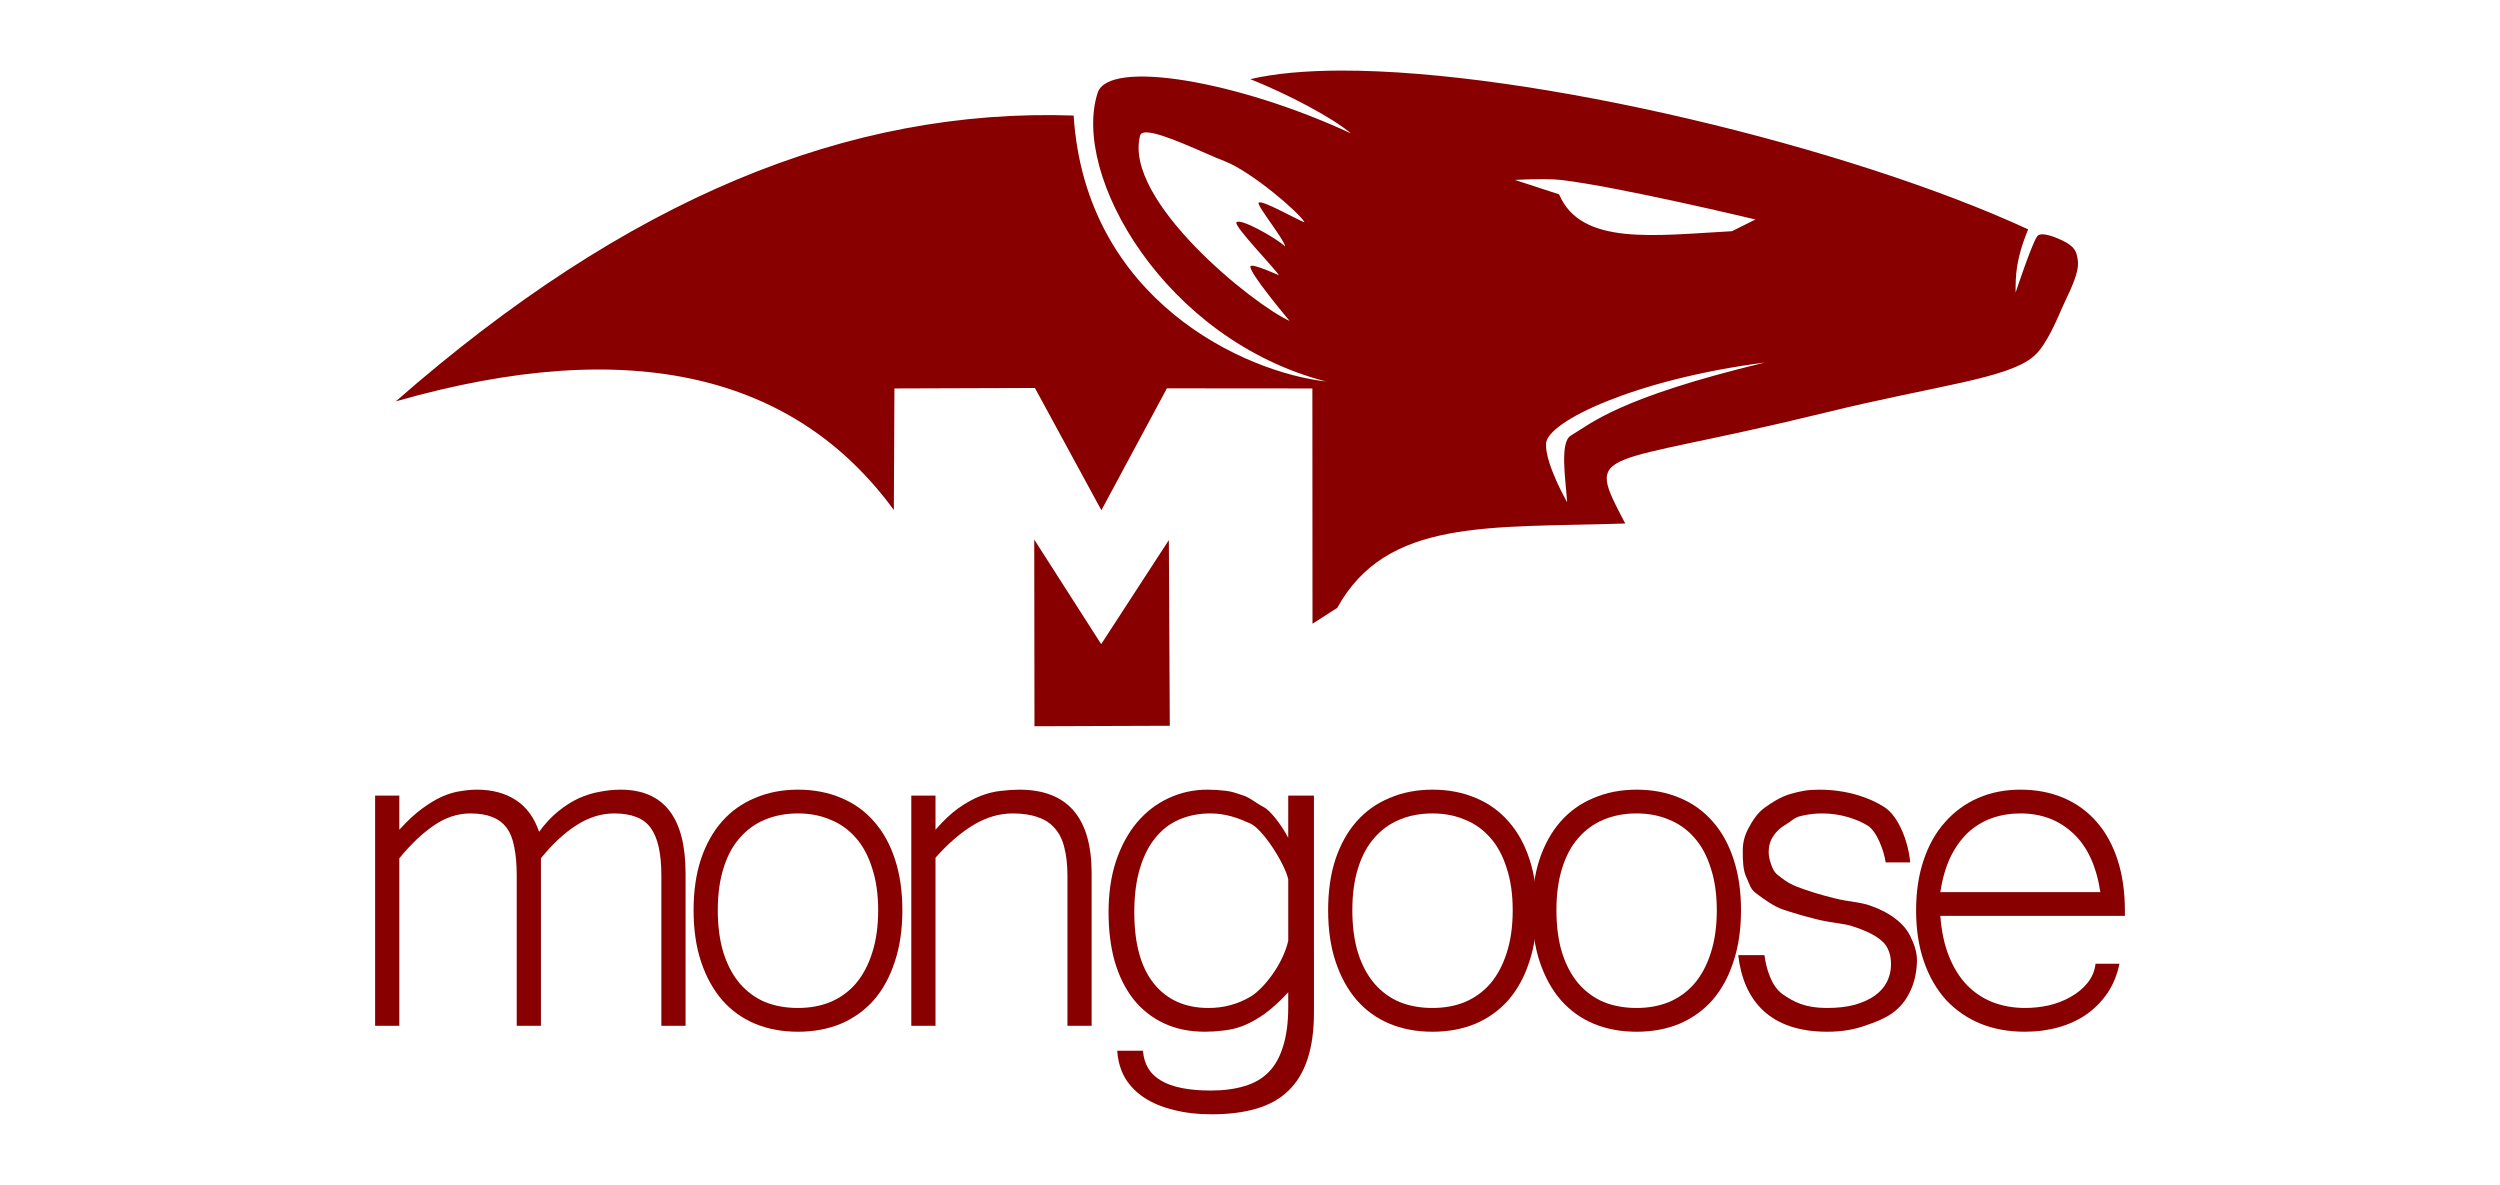 <?xml version="1.0" encoding="UTF-8" standalone="no"?>
<!-- Created with Inkscape (http://www.inkscape.org/) -->

<svg
   width="2919.056"
   height="1383.364"
   viewBox="0 0 772.334 366.015"
   version="1.1"
   id="svg1417"
   inkscape:version="1.1 (c68e22c387, 2021-05-23)"
   sodipodi:docname="logo-mongoose-wordmark.svg"
   xmlns:inkscape="http://www.inkscape.org/namespaces/inkscape"
   xmlns:sodipodi="http://sodipodi.sourceforge.net/DTD/sodipodi-0.dtd"
   xmlns="http://www.w3.org/2000/svg"
   xmlns:svg="http://www.w3.org/2000/svg">
  <sodipodi:namedview
     id="namedview1419"
     pagecolor="#ffffff"
     bordercolor="#666666"
     borderopacity="1.0"
     inkscape:pageshadow="2"
     inkscape:pageopacity="0.0"
     inkscape:pagecheckerboard="0"
     inkscape:document-units="mm"
     showgrid="false"
     units="px"
     inkscape:zoom="0.22627417"
     inkscape:cx="2055.0291"
     inkscape:cy="342.50485"
     inkscape:window-width="1920"
     inkscape:window-height="1009"
     inkscape:window-x="-8"
     inkscape:window-y="-8"
     inkscape:window-maximized="1"
     inkscape:current-layer="layer1" />
  <defs
     id="defs1414" />
  <g
     inkscape:label="Calque 1"
     inkscape:groupmode="layer"
     id="layer1">
    <g
       id="g36201"
       transform="translate(6.1893718e-6,1.7632377e-4)">
      <path
         id="path1528"
         style="opacity:1;fill:#880000;fill-opacity:1;stroke:none;stroke-width:1px;stroke-linecap:butt;stroke-linejoin:miter;stroke-opacity:1"
         d="m 1563.656,82.281 c -41.112,0.071 -77.129,3.221 -106.076,9.975 42.698,16.957 95.834,44.861 117.365,63.291 -131.344,-61.098 -282.338,-87.035 -295.268,-47.434 -31.053,95.11 77.392,287.893 266.266,336.629 C 1451.662,434.14 1265.57,350.567 1251.637,134.693 988.595,125.68 730.961,231.813 461.396,467.908 738.664,388.588 928.231,438.852 1042.016,594.549 l 0.691,-141.697 163.793,-0.553 77.478,142.527 76.373,-142.111 169.596,0.137 0.139,274.281 28.863,-18.508 c 57.789,-104.688 176.503,-93.103 335.738,-98.332 -47.856,-91.246 -34.563,-63.507 233.815,-129.404 129.2,-31.724 212.575,-39.33 242.791,-65.879 15.399,-13.531 27.422,-44.818 35.08,-61.457 7.347,-15.964 17.949,-36.023 15.883,-50.27 -1.406,-9.698 -2.985,-15.774 -18.23,-23.064 -6.296,-3.011 -24.682,-10.956 -29.141,-4.695 -6.334,8.894 -25.135,65.6 -25.135,65.6 -0.052,-18.712 -0.027,-38.163 14.639,-73.748 C 2156.241,171.252 1785.662,81.896 1563.656,82.281 Z m -226.943,72.057 c 18.962,0.332 67.802,24.689 90.76,33.488 31.156,11.942 86.995,59.805 93.359,71.262 -5.967,-1.326 -50.985,-27.378 -53.586,-22.648 -1.936,3.521 30.278,43.261 30.936,50.822 -11.487,-10.53 -52.85,-33.581 -56.762,-28.035 -3.116,4.419 45.299,54.243 49.58,61.734 0,0 -31.121,-14.229 -33.145,-10.635 -3.312,5.884 45.574,63.805 45.574,63.805 -41.637,-18.452 -194.253,-140.627 -174.289,-216.137 0.487,-1.843 1.951,-2.926 4.195,-3.391 0.982,-0.203 2.113,-0.288 3.377,-0.266 z m 460.324,54.518 c 2.229,-0.004 4.463,0.009 6.656,0.045 5.848,0.096 11.408,0.352 15.838,0.865 66.652,7.721 226.953,46.094 226.953,46.094 l -27.344,13.672 c -90.173,4.876 -175.998,17.412 -201.562,-42.969 l -51.562,-16.797 c 0,0 15.415,-0.883 31.021,-0.91 z m 260.385,213.801 c -171.505,41.31 -202.567,71.249 -226.172,85.156 -13.271,7.819 -5.975,51.602 -4.297,77.734 0,0 -25.713,-44.847 -24.609,-68.359 1.233,-26.275 106.264,-75.41 255.078,-94.531 z"
         transform="scale(0.265)" />
      <path
         style="opacity:1;fill:#880000;fill-opacity:1;stroke:none;stroke-width:0.265px;stroke-linecap:butt;stroke-linejoin:miter;stroke-opacity:1"
         d="m 319.585,224.36 -0.073,-57.661 20.682,32.302 20.901,-32.156 0.292,57.369 z"
         id="path1734"
         sodipodi:nodetypes="cccccc" />
      <path
         d="m 211.794,316.901 h -7.478 v -46.429 q 0,-10.185 -3.272,-14.681 -3.178,-4.496 -11.311,-4.496 -5.983,0 -11.685,3.67 -5.609,3.579 -10.937,10.185 v 51.751 h -7.478 v -46.429 q 0,-5.047 -0.748,-8.717 -0.654,-3.67 -2.337,-5.964 -1.683,-2.294 -4.487,-3.395 -2.711,-1.101 -6.73,-1.101 -5.889,0 -11.217,3.67 -5.328,3.579 -10.75,10.185 v 51.751 h -7.478 v -71.112 h 7.478 v 10.552 q 3.739,-4.129 7.011,-6.515 3.365,-2.477 6.263,-3.762 2.991,-1.285 5.609,-1.652 2.711,-0.459 5.141,-0.459 7.011,0 11.965,3.211 4.954,3.211 7.198,9.818 2.804,-3.854 5.889,-6.331 3.178,-2.569 6.356,-4.037 3.272,-1.468 6.543,-2.019 3.272,-0.642 6.356,-0.642 20.097,0 20.097,25.875 z"
         id="path30830"
         style="font-size:189.671px;line-height:1.25;font-family:'Microsoft Yi Baiti';-inkscape-font-specification:'Microsoft Yi Baiti, Normal';opacity:1;fill:#880000;fill-opacity:1;stroke-width:0.387" />
      <path
         d="m 246.522,243.954 q 7.385,0 13.367,2.569 5.983,2.477 10.189,7.341 4.206,4.771 6.45,11.745 2.243,6.882 2.243,15.599 0,8.9 -2.337,15.874 -2.243,6.974 -6.45,11.837 -4.206,4.771 -10.189,7.341 -5.983,2.477 -13.274,2.477 -7.291,0 -13.274,-2.477 -5.889,-2.477 -10.095,-7.249 -4.206,-4.863 -6.543,-11.837 -2.337,-6.974 -2.337,-15.966 0,-8.809 2.243,-15.69 2.337,-6.974 6.543,-11.745 4.206,-4.771 10.189,-7.249 5.983,-2.569 13.274,-2.569 z m 0,67.441 q 5.515,0 10.002,-1.835 4.58,-1.927 7.852,-5.689 3.272,-3.854 5.048,-9.451 1.87,-5.689 1.87,-13.213 0,-7.432 -1.87,-13.029 -1.776,-5.689 -5.048,-9.359 -3.272,-3.762 -7.852,-5.597 -4.487,-1.927 -10.002,-1.927 -5.609,0 -10.189,1.927 -4.487,1.835 -7.759,5.597 -3.272,3.67 -5.048,9.359 -1.776,5.597 -1.776,13.029 0,7.524 1.776,13.213 1.776,5.597 5.048,9.451 3.272,3.762 7.759,5.689 4.58,1.835 10.189,1.835 z"
         id="path30832"
         style="font-size:189.671px;line-height:1.25;font-family:'Microsoft Yi Baiti';-inkscape-font-specification:'Microsoft Yi Baiti, Normal';opacity:1;fill:#880000;fill-opacity:1;stroke-width:0.387" />
      <path
         d="m 289.008,256.342 q 3.646,-4.221 7.104,-6.698 3.552,-2.477 6.824,-3.762 3.365,-1.285 6.356,-1.56 2.991,-0.367 5.609,-0.367 22.341,0 22.341,25.875 v 47.071 h -7.478 v -46.429 q 0,-4.955 -0.935,-8.533 -0.841,-3.67 -2.898,-5.964 -1.963,-2.386 -5.235,-3.487 -3.178,-1.193 -7.852,-1.193 -6.169,0 -12.152,3.579 -5.889,3.579 -11.685,10.093 v 51.934 h -7.478 v -71.112 h 7.478 z"
         id="path30834"
         style="font-size:189.671px;line-height:1.25;font-family:'Microsoft Yi Baiti';-inkscape-font-specification:'Microsoft Yi Baiti, Normal';opacity:1;fill:#880000;fill-opacity:1;stroke-width:0.387" />
      <path
         d="m 405.927,312.68 c 0,5.689 -0.662,10.521 -1.986,14.498 -1.324,4.037 -3.31,7.31 -5.958,9.818 -2.582,2.508 -5.859,4.343 -9.831,5.505 -3.972,1.162 -8.573,1.743 -13.803,1.743 -4.369,0 -8.308,-0.459 -11.817,-1.376 -3.509,-0.856 -6.521,-2.11 -9.036,-3.762 -2.516,-1.652 -4.502,-3.701 -5.958,-6.148 -1.39,-2.447 -2.185,-5.23 -2.383,-8.35 h 7.944 c 0.331,4.221 2.218,7.31 5.66,9.267 3.442,2.019 8.54,3.028 15.292,3.028 3.972,0 7.447,-0.459 10.426,-1.376 2.979,-0.856 5.461,-2.294 7.447,-4.313 1.986,-2.019 3.475,-4.68 4.468,-7.983 1.059,-3.303 1.589,-7.371 1.589,-12.204 v -4.496 c -2.582,2.814 -5.031,5.047 -7.348,6.698 -2.251,1.59 -4.435,2.814 -6.554,3.67 -2.118,0.795 -4.171,1.285 -6.157,1.468 -1.92,0.245 -3.806,0.367 -5.66,0.367 -4.833,0 -9.102,-0.887 -12.81,-2.661 -3.707,-1.774 -6.819,-4.251 -9.334,-7.432 -2.516,-3.242 -4.435,-7.126 -5.759,-11.653 -1.258,-4.527 -1.887,-9.573 -1.887,-15.14 0,-5.872 0.761,-11.133 2.284,-15.782 1.589,-4.71 3.74,-8.686 6.454,-11.928 2.78,-3.303 6.024,-5.811 9.731,-7.524 3.773,-1.774 7.812,-2.661 12.115,-2.661 1.854,0 3.773,0.122 5.759,0.367 1.986,0.245 2.98,0.703 5.098,1.376 2.118,0.612 4.27,2.526 6.454,3.628 2.185,1.101 5.634,5.733 7.612,9.512 v -13.048 h 7.944 z m -7.944,-41.054 c -1.094,-4.873 -7.844,-15.52 -11.75,-17.233 -3.84,-1.713 -7.58,-3.098 -12.28,-3.098 -3.575,0 -6.819,0.642 -9.731,1.927 -2.847,1.223 -5.296,3.12 -7.348,5.689 -2.052,2.508 -3.641,5.689 -4.766,9.543 -1.125,3.793 -1.688,8.258 -1.688,13.397 0,9.665 2.019,17.006 6.057,22.022 4.038,5.016 9.665,7.524 16.881,7.524 4.766,0 9.136,-1.193 13.108,-3.579 3.972,-2.447 9.879,-9.925 11.519,-17.177 z"
         id="path30836"
         style="font-size:189.671px;line-height:1.25;font-family:'Microsoft Yi Baiti';-inkscape-font-specification:'Microsoft Yi Baiti, Normal';opacity:1;fill:#880000;fill-opacity:1;stroke-width:0.398"
         sodipodi:nodetypes="sccsscsccccscscsccccssccscccsscscccsccscccsssccc" />
      <path
         d="m 442.554,243.954 q 7.385,0 13.367,2.569 5.983,2.477 10.189,7.341 4.206,4.771 6.45,11.745 2.243,6.882 2.243,15.599 0,8.9 -2.337,15.874 -2.243,6.974 -6.45,11.837 -4.206,4.771 -10.189,7.341 -5.983,2.477 -13.274,2.477 -7.291,0 -13.274,-2.477 -5.889,-2.477 -10.095,-7.249 -4.206,-4.863 -6.543,-11.837 -2.337,-6.974 -2.337,-15.966 0,-8.809 2.243,-15.69 2.337,-6.974 6.543,-11.745 4.206,-4.771 10.189,-7.249 5.982,-2.569 13.274,-2.569 z m 0,67.441 q 5.515,0 10.002,-1.835 4.58,-1.927 7.852,-5.689 3.272,-3.854 5.048,-9.451 1.87,-5.689 1.87,-13.213 0,-7.432 -1.87,-13.029 -1.776,-5.689 -5.048,-9.359 -3.272,-3.762 -7.852,-5.597 -4.487,-1.927 -10.002,-1.927 -5.609,0 -10.189,1.927 -4.487,1.835 -7.759,5.597 -3.272,3.67 -5.048,9.359 -1.776,5.597 -1.776,13.029 0,7.524 1.776,13.213 1.776,5.597 5.048,9.451 3.272,3.762 7.759,5.689 4.58,1.835 10.189,1.835 z"
         id="path30838"
         style="font-size:189.671px;line-height:1.25;font-family:'Microsoft Yi Baiti';-inkscape-font-specification:'Microsoft Yi Baiti, Normal';opacity:1;fill:#880000;fill-opacity:1;stroke-width:0.387" />
      <path
         d="m 505.605,243.954 q 7.385,0 13.367,2.569 5.983,2.477 10.189,7.341 4.206,4.771 6.45,11.745 2.243,6.882 2.243,15.599 0,8.9 -2.337,15.874 -2.243,6.974 -6.45,11.837 -4.206,4.771 -10.189,7.341 -5.983,2.477 -13.274,2.477 -7.291,0 -13.274,-2.477 -5.889,-2.477 -10.095,-7.249 -4.206,-4.863 -6.543,-11.837 -2.337,-6.974 -2.337,-15.966 0,-8.809 2.243,-15.69 2.337,-6.974 6.543,-11.745 4.206,-4.771 10.189,-7.249 5.983,-2.569 13.274,-2.569 z m 0,67.441 q 5.515,0 10.002,-1.835 4.58,-1.927 7.852,-5.689 3.272,-3.854 5.048,-9.451 1.87,-5.689 1.87,-13.213 0,-7.432 -1.87,-13.029 -1.776,-5.689 -5.048,-9.359 -3.272,-3.762 -7.852,-5.597 -4.487,-1.927 -10.002,-1.927 -5.609,0 -10.189,1.927 -4.487,1.835 -7.759,5.597 -3.272,3.67 -5.048,9.359 -1.776,5.597 -1.776,13.029 0,7.524 1.776,13.213 1.776,5.597 5.048,9.451 3.272,3.762 7.759,5.689 4.58,1.835 10.189,1.835 z"
         id="path30840"
         style="font-size:189.671px;line-height:1.25;font-family:'Microsoft Yi Baiti';-inkscape-font-specification:'Microsoft Yi Baiti, Normal';opacity:1;fill:#880000;fill-opacity:1;stroke-width:0.387" />
      <path
         d="m 564.481,318.736 c -17.761,0 -25.863,-9.65 -27.484,-23.658 h 8.101 c 0.561,4.282 2.172,9.617 5.599,12.064 3.49,2.386 6.897,4.254 13.69,4.254 3.303,0 6.201,-0.336 8.693,-1.009 2.493,-0.734 4.549,-1.682 6.169,-2.844 1.683,-1.223 2.929,-2.661 3.739,-4.313 0.81,-1.652 1.215,-3.426 1.215,-5.322 0,-1.896 -0.343,-3.517 -1.028,-4.863 -0.623,-1.346 -1.807,-2.569 -3.552,-3.67 -1.683,-1.101 -4.019,-2.141 -7.011,-3.12 -2.929,-1.04 -6.699,-1.083 -11.311,-2.245 -3.926,-0.979 -7.416,-1.988 -10.469,-3.028 -3.054,-1.04 -6.078,-3.383 -8.197,-4.912 -2.056,-1.529 -2.027,-2.835 -3.086,-4.976 -1.059,-2.202 -1.151,-4.924 -1.151,-8.166 0,-2.814 0.592,-4.823 1.776,-7.087 1.246,-2.325 2.723,-4.665 4.904,-6.255 2.181,-1.59 5.066,-3.489 8.182,-4.346 3.116,-0.856 4.987,-1.285 8.788,-1.285 8.6,0 15.641,2.496 20.066,5.371 4.487,2.814 7.509,10.984 8.007,17.101 h -7.572 c -0.499,-3.548 -2.773,-9.852 -5.764,-11.504 -2.929,-1.713 -7.851,-3.628 -13.709,-3.628 -2.742,0 -4.208,0.245 -6.513,0.734 -2.306,0.489 -3.242,1.753 -4.924,2.731 -1.62,0.918 -2.898,2.11 -3.833,3.579 -0.935,1.407 -1.402,3.028 -1.402,4.863 0,1.04 0.187,2.11 0.561,3.211 0.374,1.101 0.78,2.762 2.275,3.924 1.558,1.162 2.805,2.355 5.859,3.579 3.054,1.162 6.7,2.386 11.997,3.67 4.175,1.04 7.79,1.083 10.843,2.245 3.116,1.101 5.671,2.447 7.665,4.037 2.056,1.529 3.583,3.334 4.58,5.414 0.997,2.08 2.025,4.527 2.025,7.341 0,3.12 -0.654,6.585 -1.963,9.338 -1.246,2.692 -2.524,4.487 -4.892,6.444 -2.306,1.957 -6.2,3.487 -9.565,4.588 -3.365,1.162 -7.135,1.743 -11.311,1.743 z"
         id="path30842"
         style="font-size:189.671px;line-height:1.25;font-family:'Microsoft Yi Baiti';-inkscape-font-specification:'Microsoft Yi Baiti, Normal';opacity:1;fill:#880000;fill-opacity:1;stroke-width:0.387"
         sodipodi:nodetypes="scccsccssccccsccscsssccccssccsscccccsscccs" />
      <path
         d="m 625.599,318.736 q -7.572,0 -13.741,-2.477 -6.169,-2.569 -10.656,-7.341 -4.393,-4.863 -6.824,-11.837 -2.43,-6.974 -2.43,-15.874 0,-8.625 2.337,-15.507 2.337,-6.974 6.637,-11.745 4.3,-4.863 10.189,-7.432 5.889,-2.569 13.087,-2.569 7.385,0 13.367,2.569 5.983,2.569 10.189,7.432 4.206,4.771 6.45,11.745 2.243,6.882 2.243,15.599 v 1.652 h -57.021 q 0.561,7.249 2.711,12.571 2.15,5.322 5.609,8.9 3.459,3.487 7.946,5.23 4.58,1.743 9.909,1.743 3.739,0 7.478,-0.826 3.739,-0.918 6.73,-2.661 3.085,-1.743 5.141,-4.313 2.056,-2.569 2.43,-5.872 h 7.385 q -1.028,5.047 -3.646,8.992 -2.617,3.854 -6.45,6.606 -3.833,2.661 -8.693,4.037 -4.861,1.376 -10.376,1.376 z m 23.276,-43.126 q -1.87,-12.204 -8.506,-18.26 -6.543,-6.056 -16.171,-6.056 -4.767,0 -8.88,1.468 -4.113,1.468 -7.385,4.496 -3.178,3.028 -5.422,7.616 -2.15,4.588 -3.085,10.736 z"
         id="path30844"
         style="font-size:189.671px;line-height:1.25;font-family:'Microsoft Yi Baiti';-inkscape-font-specification:'Microsoft Yi Baiti, Normal';opacity:1;fill:#880000;fill-opacity:1;stroke-width:0.387" />
    </g>
  </g>
</svg>
